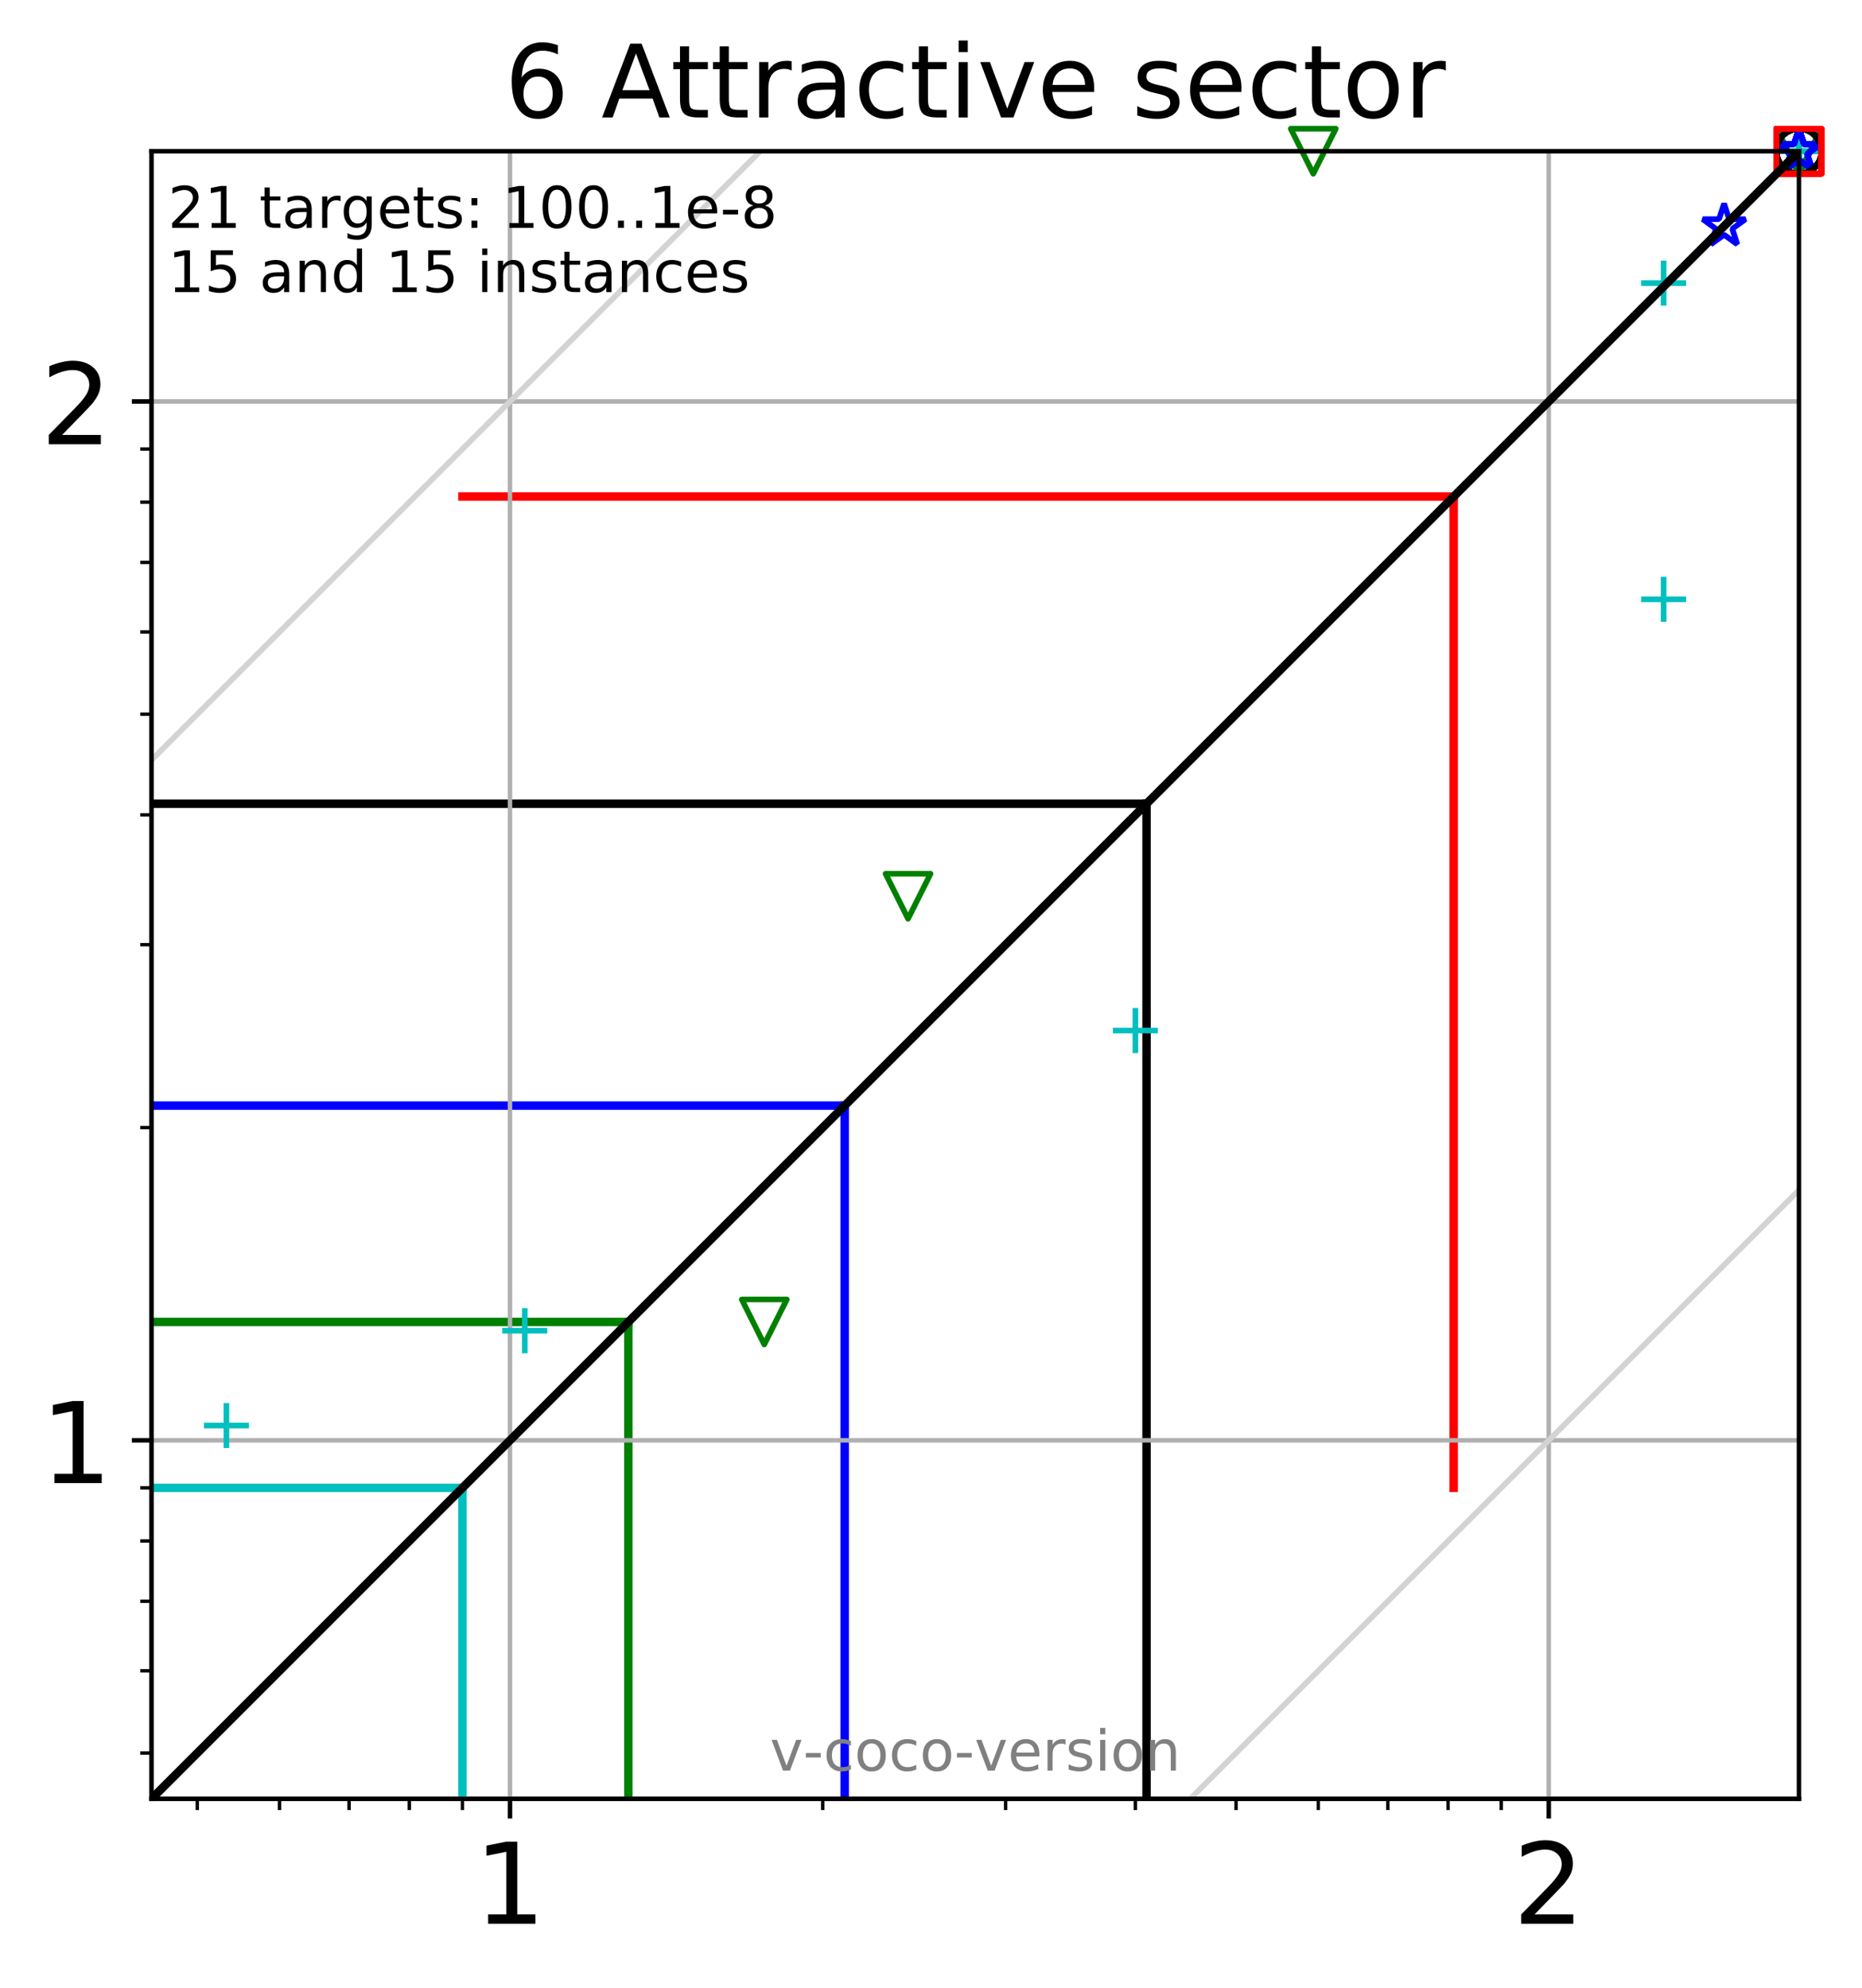 <?xml version="1.0" encoding="utf-8" standalone="no"?>
<!DOCTYPE svg PUBLIC "-//W3C//DTD SVG 1.1//EN"
  "http://www.w3.org/Graphics/SVG/1.1/DTD/svg11.dtd">
<!-- Created with matplotlib (http://matplotlib.org/) -->
<svg height="353.193pt" version="1.1" viewBox="0 0 330.885 353.193" width="330.885pt" xmlns="http://www.w3.org/2000/svg" xmlns:xlink="http://www.w3.org/1999/xlink">
 <defs>
  <style type="text/css">
*{stroke-linecap:butt;stroke-linejoin:round;}
  </style>
 </defs>
 <g id="figure_1">
  <g id="patch_1">
   <path d="M 0 353.193 
L 330.885 353.193 
L 330.885 0 
L 0 0 
z
" style="fill:#ffffff;"/>
  </g>
  <g id="axes_1">
   <g id="patch_2">
    <path d="M 26.925 319.637 
L 319.685 319.637 
L 319.685 26.877 
L 26.925 26.877 
z
" style="fill:#ffffff;"/>
   </g>
   <g id="line2d_1">
    <path clip-path="url(#pc23f5a8b66)" d="M 82.18 319.637 
L 82.18 264.382 
" style="fill:none;stroke:#00bfbf;stroke-linecap:square;stroke-width:1.5;"/>
   </g>
   <g id="line2d_2">
    <path clip-path="url(#pc23f5a8b66)" d="M 26.925 264.382 
L 82.18 264.382 
" style="fill:none;stroke:#00bfbf;stroke-linecap:square;stroke-width:1.5;"/>
   </g>
   <g id="line2d_3">
    <path clip-path="url(#pc23f5a8b66)" d="M 111.66 319.637 
L 111.66 234.903 
" style="fill:none;stroke:#008000;stroke-linecap:square;stroke-width:1.5;"/>
   </g>
   <g id="line2d_4">
    <path clip-path="url(#pc23f5a8b66)" d="M 26.925 234.903 
L 111.66 234.903 
" style="fill:none;stroke:#008000;stroke-linecap:square;stroke-width:1.5;"/>
   </g>
   <g id="line2d_5">
    <path clip-path="url(#pc23f5a8b66)" d="M 150.106 319.637 
L 150.106 196.456 
" style="fill:none;stroke:#0000ff;stroke-linecap:square;stroke-width:1.5;"/>
   </g>
   <g id="line2d_6">
    <path clip-path="url(#pc23f5a8b66)" d="M 26.925 196.456 
L 150.106 196.456 
" style="fill:none;stroke:#0000ff;stroke-linecap:square;stroke-width:1.5;"/>
   </g>
   <g id="line2d_7">
    <path clip-path="url(#pc23f5a8b66)" d="M 203.742 318.967 
L 203.742 142.82 
" style="fill:none;stroke:#000000;stroke-linecap:square;stroke-width:1.5;"/>
   </g>
   <g id="line2d_8">
    <path clip-path="url(#pc23f5a8b66)" d="M 27.595 142.82 
L 203.742 142.82 
" style="fill:none;stroke:#000000;stroke-linecap:square;stroke-width:1.5;"/>
   </g>
   <g id="line2d_9">
    <path clip-path="url(#pc23f5a8b66)" d="M 258.327 264.382 
L 258.327 88.235 
" style="fill:none;stroke:#ff0000;stroke-linecap:square;stroke-width:1.5;"/>
   </g>
   <g id="line2d_10">
    <path clip-path="url(#pc23f5a8b66)" d="M 82.18 88.235 
L 258.327 88.235 
" style="fill:none;stroke:#ff0000;stroke-linecap:square;stroke-width:1.5;"/>
   </g>
   <g id="matplotlib.axis_1">
    <g id="xtick_1">
     <g id="line2d_11">
      <path clip-path="url(#pc23f5a8b66)" d="M 90.626 319.637 
L 90.626 26.877 
" style="fill:none;stroke:#b0b0b0;stroke-linecap:square;stroke-width:0.8;"/>
     </g>
     <g id="line2d_12">
      <defs>
       <path d="M 0 0 
L 0 3.5 
" id="m2979b3d7a5" style="stroke:#000000;stroke-width:0.8;"/>
      </defs>
      <g>
       <use style="stroke:#000000;stroke-width:0.8;" x="90.626" xlink:href="#m2979b3d7a5" y="319.637"/>
      </g>
     </g>
     <g id="text_1">
      <!-- 1 -->
      <defs>
       <path d="M 12.406 8.297 
L 28.516 8.297 
L 28.516 63.922 
L 10.984 60.406 
L 10.984 69.391 
L 28.422 72.906 
L 38.281 72.906 
L 38.281 8.297 
L 54.391 8.297 
L 54.391 0 
L 12.406 0 
z
" id="DejaVuSans-31"/>
      </defs>
      <g transform="translate(84.264 341.834)scale(0.2 -0.2)">
       <use xlink:href="#DejaVuSans-31"/>
      </g>
     </g>
    </g>
    <g id="xtick_2">
     <g id="line2d_13">
      <path clip-path="url(#pc23f5a8b66)" d="M 275.22 319.637 
L 275.22 26.877 
" style="fill:none;stroke:#b0b0b0;stroke-linecap:square;stroke-width:0.8;"/>
     </g>
     <g id="line2d_14">
      <g>
       <use style="stroke:#000000;stroke-width:0.8;" x="275.22" xlink:href="#m2979b3d7a5" y="319.637"/>
      </g>
     </g>
     <g id="text_2">
      <!-- 2 -->
      <defs>
       <path d="M 19.188 8.297 
L 53.609 8.297 
L 53.609 0 
L 7.328 0 
L 7.328 8.297 
Q 12.938 14.109 22.625 23.891 
Q 32.328 33.688 34.812 36.531 
Q 39.547 41.844 41.422 45.531 
Q 43.312 49.219 43.312 52.781 
Q 43.312 58.594 39.234 62.25 
Q 35.156 65.922 28.609 65.922 
Q 23.969 65.922 18.812 64.312 
Q 13.672 62.703 7.812 59.422 
L 7.812 69.391 
Q 13.766 71.781 18.938 73 
Q 24.125 74.219 28.422 74.219 
Q 39.75 74.219 46.484 68.547 
Q 53.219 62.891 53.219 53.422 
Q 53.219 48.922 51.531 44.891 
Q 49.859 40.875 45.406 35.406 
Q 44.188 33.984 37.641 27.219 
Q 31.109 20.453 19.188 8.297 
z
" id="DejaVuSans-32"/>
      </defs>
      <g transform="translate(268.857 341.834)scale(0.2 -0.2)">
       <use xlink:href="#DejaVuSans-32"/>
      </g>
     </g>
    </g>
    <g id="xtick_3">
     <g id="line2d_15">
      <defs>
       <path d="M 0 0 
L 0 2 
" id="m1ae7d7de18" style="stroke:#000000;stroke-width:0.6;"/>
      </defs>
      <g>
       <use style="stroke:#000000;stroke-width:0.6;" x="35.058" xlink:href="#m1ae7d7de18" y="319.637"/>
      </g>
     </g>
    </g>
    <g id="xtick_4">
     <g id="line2d_16">
      <g>
       <use style="stroke:#000000;stroke-width:0.6;" x="49.675" xlink:href="#m1ae7d7de18" y="319.637"/>
      </g>
     </g>
    </g>
    <g id="xtick_5">
     <g id="line2d_17">
      <g>
       <use style="stroke:#000000;stroke-width:0.6;" x="62.033" xlink:href="#m1ae7d7de18" y="319.637"/>
      </g>
     </g>
    </g>
    <g id="xtick_6">
     <g id="line2d_18">
      <g>
       <use style="stroke:#000000;stroke-width:0.6;" x="72.738" xlink:href="#m1ae7d7de18" y="319.637"/>
      </g>
     </g>
    </g>
    <g id="xtick_7">
     <g id="line2d_19">
      <g>
       <use style="stroke:#000000;stroke-width:0.6;" x="82.18" xlink:href="#m1ae7d7de18" y="319.637"/>
      </g>
     </g>
    </g>
    <g id="xtick_8">
     <g id="line2d_20">
      <g>
       <use style="stroke:#000000;stroke-width:0.6;" x="146.195" xlink:href="#m1ae7d7de18" y="319.637"/>
      </g>
     </g>
    </g>
    <g id="xtick_9">
     <g id="line2d_21">
      <g>
       <use style="stroke:#000000;stroke-width:0.6;" x="178.7" xlink:href="#m1ae7d7de18" y="319.637"/>
      </g>
     </g>
    </g>
    <g id="xtick_10">
     <g id="line2d_22">
      <g>
       <use style="stroke:#000000;stroke-width:0.6;" x="201.763" xlink:href="#m1ae7d7de18" y="319.637"/>
      </g>
     </g>
    </g>
    <g id="xtick_11">
     <g id="line2d_23">
      <g>
       <use style="stroke:#000000;stroke-width:0.6;" x="219.652" xlink:href="#m1ae7d7de18" y="319.637"/>
      </g>
     </g>
    </g>
    <g id="xtick_12">
     <g id="line2d_24">
      <g>
       <use style="stroke:#000000;stroke-width:0.6;" x="234.268" xlink:href="#m1ae7d7de18" y="319.637"/>
      </g>
     </g>
    </g>
    <g id="xtick_13">
     <g id="line2d_25">
      <g>
       <use style="stroke:#000000;stroke-width:0.6;" x="246.626" xlink:href="#m1ae7d7de18" y="319.637"/>
      </g>
     </g>
    </g>
    <g id="xtick_14">
     <g id="line2d_26">
      <g>
       <use style="stroke:#000000;stroke-width:0.6;" x="257.331" xlink:href="#m1ae7d7de18" y="319.637"/>
      </g>
     </g>
    </g>
    <g id="xtick_15">
     <g id="line2d_27">
      <g>
       <use style="stroke:#000000;stroke-width:0.6;" x="266.773" xlink:href="#m1ae7d7de18" y="319.637"/>
      </g>
     </g>
    </g>
   </g>
   <g id="matplotlib.axis_2">
    <g id="ytick_1">
     <g id="line2d_28">
      <path clip-path="url(#pc23f5a8b66)" d="M 26.925 255.936 
L 319.685 255.936 
" style="fill:none;stroke:#b0b0b0;stroke-linecap:square;stroke-width:0.8;"/>
     </g>
     <g id="line2d_29">
      <defs>
       <path d="M 0 0 
L -3.5 0 
" id="m783ca55b33" style="stroke:#000000;stroke-width:0.8;"/>
      </defs>
      <g>
       <use style="stroke:#000000;stroke-width:0.8;" x="26.925" xlink:href="#m783ca55b33" y="255.936"/>
      </g>
     </g>
     <g id="text_3">
      <!-- 1 -->
      <g transform="translate(7.2 263.534)scale(0.2 -0.2)">
       <use xlink:href="#DejaVuSans-31"/>
      </g>
     </g>
    </g>
    <g id="ytick_2">
     <g id="line2d_30">
      <path clip-path="url(#pc23f5a8b66)" d="M 26.925 71.342 
L 319.685 71.342 
" style="fill:none;stroke:#b0b0b0;stroke-linecap:square;stroke-width:0.8;"/>
     </g>
     <g id="line2d_31">
      <g>
       <use style="stroke:#000000;stroke-width:0.8;" x="26.925" xlink:href="#m783ca55b33" y="71.342"/>
      </g>
     </g>
     <g id="text_4">
      <!-- 2 -->
      <g transform="translate(7.2 78.941)scale(0.2 -0.2)">
       <use xlink:href="#DejaVuSans-32"/>
      </g>
     </g>
    </g>
    <g id="ytick_3">
     <g id="line2d_32">
      <defs>
       <path d="M 0 0 
L -2 0 
" id="m98c3a2e4ce" style="stroke:#000000;stroke-width:0.6;"/>
      </defs>
      <g>
       <use style="stroke:#000000;stroke-width:0.6;" x="26.925" xlink:href="#m98c3a2e4ce" y="311.504"/>
      </g>
     </g>
    </g>
    <g id="ytick_4">
     <g id="line2d_33">
      <g>
       <use style="stroke:#000000;stroke-width:0.6;" x="26.925" xlink:href="#m98c3a2e4ce" y="296.887"/>
      </g>
     </g>
    </g>
    <g id="ytick_5">
     <g id="line2d_34">
      <g>
       <use style="stroke:#000000;stroke-width:0.6;" x="26.925" xlink:href="#m98c3a2e4ce" y="284.53"/>
      </g>
     </g>
    </g>
    <g id="ytick_6">
     <g id="line2d_35">
      <g>
       <use style="stroke:#000000;stroke-width:0.6;" x="26.925" xlink:href="#m98c3a2e4ce" y="273.825"/>
      </g>
     </g>
    </g>
    <g id="ytick_7">
     <g id="line2d_36">
      <g>
       <use style="stroke:#000000;stroke-width:0.6;" x="26.925" xlink:href="#m98c3a2e4ce" y="264.382"/>
      </g>
     </g>
    </g>
    <g id="ytick_8">
     <g id="line2d_37">
      <g>
       <use style="stroke:#000000;stroke-width:0.6;" x="26.925" xlink:href="#m98c3a2e4ce" y="200.368"/>
      </g>
     </g>
    </g>
    <g id="ytick_9">
     <g id="line2d_38">
      <g>
       <use style="stroke:#000000;stroke-width:0.6;" x="26.925" xlink:href="#m98c3a2e4ce" y="167.862"/>
      </g>
     </g>
    </g>
    <g id="ytick_10">
     <g id="line2d_39">
      <g>
       <use style="stroke:#000000;stroke-width:0.6;" x="26.925" xlink:href="#m98c3a2e4ce" y="144.799"/>
      </g>
     </g>
    </g>
    <g id="ytick_11">
     <g id="line2d_40">
      <g>
       <use style="stroke:#000000;stroke-width:0.6;" x="26.925" xlink:href="#m98c3a2e4ce" y="126.91"/>
      </g>
     </g>
    </g>
    <g id="ytick_12">
     <g id="line2d_41">
      <g>
       <use style="stroke:#000000;stroke-width:0.6;" x="26.925" xlink:href="#m98c3a2e4ce" y="112.294"/>
      </g>
     </g>
    </g>
    <g id="ytick_13">
     <g id="line2d_42">
      <g>
       <use style="stroke:#000000;stroke-width:0.6;" x="26.925" xlink:href="#m98c3a2e4ce" y="99.936"/>
      </g>
     </g>
    </g>
    <g id="ytick_14">
     <g id="line2d_43">
      <g>
       <use style="stroke:#000000;stroke-width:0.6;" x="26.925" xlink:href="#m98c3a2e4ce" y="89.231"/>
      </g>
     </g>
    </g>
    <g id="ytick_15">
     <g id="line2d_44">
      <g>
       <use style="stroke:#000000;stroke-width:0.6;" x="26.925" xlink:href="#m98c3a2e4ce" y="79.789"/>
      </g>
     </g>
    </g>
   </g>
   <g id="line2d_45">
    <defs>
     <path d="M -4 0 
L 4 0 
M 0 4 
L 0 -4 
" id="m120323d2fa" style="stroke:#00bfbf;"/>
    </defs>
    <g>
     <use style="fill-opacity:0;stroke:#00bfbf;" x="40.232" xlink:href="#m120323d2fa" y="253.307"/>
     <use style="fill-opacity:0;stroke:#00bfbf;" x="93.255" xlink:href="#m120323d2fa" y="236.459"/>
     <use style="fill-opacity:0;stroke:#00bfbf;" x="201.763" xlink:href="#m120323d2fa" y="183.123"/>
     <use style="fill-opacity:0;stroke:#00bfbf;" x="295.634" xlink:href="#m120323d2fa" y="106.496"/>
     <use style="fill-opacity:0;stroke:#00bfbf;" x="295.634" xlink:href="#m120323d2fa" y="50.309"/>
    </g>
   </g>
   <g id="line2d_46">
    <g>
     <use style="fill-opacity:0;stroke:#00bfbf;" x="319.685" xlink:href="#m120323d2fa" y="26.877"/>
     <use style="fill-opacity:0;stroke:#00bfbf;" x="319.685" xlink:href="#m120323d2fa" y="26.877"/>
     <use style="fill-opacity:0;stroke:#00bfbf;" x="319.685" xlink:href="#m120323d2fa" y="26.877"/>
     <use style="fill-opacity:0;stroke:#00bfbf;" x="319.685" xlink:href="#m120323d2fa" y="26.877"/>
     <use style="fill-opacity:0;stroke:#00bfbf;" x="319.685" xlink:href="#m120323d2fa" y="26.877"/>
     <use style="fill-opacity:0;stroke:#00bfbf;" x="319.685" xlink:href="#m120323d2fa" y="26.877"/>
     <use style="fill-opacity:0;stroke:#00bfbf;" x="319.685" xlink:href="#m120323d2fa" y="26.877"/>
     <use style="fill-opacity:0;stroke:#00bfbf;" x="319.685" xlink:href="#m120323d2fa" y="26.877"/>
     <use style="fill-opacity:0;stroke:#00bfbf;" x="319.685" xlink:href="#m120323d2fa" y="26.877"/>
     <use style="fill-opacity:0;stroke:#00bfbf;" x="319.685" xlink:href="#m120323d2fa" y="26.877"/>
     <use style="fill-opacity:0;stroke:#00bfbf;" x="319.685" xlink:href="#m120323d2fa" y="26.877"/>
     <use style="fill-opacity:0;stroke:#00bfbf;" x="319.685" xlink:href="#m120323d2fa" y="26.877"/>
     <use style="fill-opacity:0;stroke:#00bfbf;" x="319.685" xlink:href="#m120323d2fa" y="26.877"/>
     <use style="fill-opacity:0;stroke:#00bfbf;" x="319.685" xlink:href="#m120323d2fa" y="26.877"/>
     <use style="fill-opacity:0;stroke:#00bfbf;" x="319.685" xlink:href="#m120323d2fa" y="26.877"/>
     <use style="fill-opacity:0;stroke:#00bfbf;" x="319.685" xlink:href="#m120323d2fa" y="26.877"/>
    </g>
   </g>
   <g id="line2d_47">
    <defs>
     <path d="M -0 4 
L 4 -4 
L -4 -4 
z
" id="m6efeb06336" style="stroke:#008000;stroke-linejoin:miter;"/>
    </defs>
    <g>
     <use style="fill-opacity:0;stroke:#008000;stroke-linejoin:miter;" x="135.816" xlink:href="#m6efeb06336" y="234.903"/>
     <use style="fill-opacity:0;stroke:#008000;stroke-linejoin:miter;" x="161.366" xlink:href="#m6efeb06336" y="159.256"/>
    </g>
   </g>
   <g id="line2d_48">
    <g>
     <use style="fill-opacity:0;stroke:#008000;stroke-linejoin:miter;" x="233.372" xlink:href="#m6efeb06336" y="26.877"/>
    </g>
   </g>
   <g id="line2d_49">
    <g>
     <use style="fill-opacity:0;stroke:#008000;stroke-linejoin:miter;" x="319.685" xlink:href="#m6efeb06336" y="26.877"/>
     <use style="fill-opacity:0;stroke:#008000;stroke-linejoin:miter;" x="319.685" xlink:href="#m6efeb06336" y="26.877"/>
     <use style="fill-opacity:0;stroke:#008000;stroke-linejoin:miter;" x="319.685" xlink:href="#m6efeb06336" y="26.877"/>
     <use style="fill-opacity:0;stroke:#008000;stroke-linejoin:miter;" x="319.685" xlink:href="#m6efeb06336" y="26.877"/>
     <use style="fill-opacity:0;stroke:#008000;stroke-linejoin:miter;" x="319.685" xlink:href="#m6efeb06336" y="26.877"/>
     <use style="fill-opacity:0;stroke:#008000;stroke-linejoin:miter;" x="319.685" xlink:href="#m6efeb06336" y="26.877"/>
     <use style="fill-opacity:0;stroke:#008000;stroke-linejoin:miter;" x="319.685" xlink:href="#m6efeb06336" y="26.877"/>
     <use style="fill-opacity:0;stroke:#008000;stroke-linejoin:miter;" x="319.685" xlink:href="#m6efeb06336" y="26.877"/>
     <use style="fill-opacity:0;stroke:#008000;stroke-linejoin:miter;" x="319.685" xlink:href="#m6efeb06336" y="26.877"/>
     <use style="fill-opacity:0;stroke:#008000;stroke-linejoin:miter;" x="319.685" xlink:href="#m6efeb06336" y="26.877"/>
     <use style="fill-opacity:0;stroke:#008000;stroke-linejoin:miter;" x="319.685" xlink:href="#m6efeb06336" y="26.877"/>
     <use style="fill-opacity:0;stroke:#008000;stroke-linejoin:miter;" x="319.685" xlink:href="#m6efeb06336" y="26.877"/>
     <use style="fill-opacity:0;stroke:#008000;stroke-linejoin:miter;" x="319.685" xlink:href="#m6efeb06336" y="26.877"/>
     <use style="fill-opacity:0;stroke:#008000;stroke-linejoin:miter;" x="319.685" xlink:href="#m6efeb06336" y="26.877"/>
     <use style="fill-opacity:0;stroke:#008000;stroke-linejoin:miter;" x="319.685" xlink:href="#m6efeb06336" y="26.877"/>
     <use style="fill-opacity:0;stroke:#008000;stroke-linejoin:miter;" x="319.685" xlink:href="#m6efeb06336" y="26.877"/>
     <use style="fill-opacity:0;stroke:#008000;stroke-linejoin:miter;" x="319.685" xlink:href="#m6efeb06336" y="26.877"/>
     <use style="fill-opacity:0;stroke:#008000;stroke-linejoin:miter;" x="319.685" xlink:href="#m6efeb06336" y="26.877"/>
    </g>
   </g>
   <g id="line2d_50">
    <defs>
     <path d="M 0 -4 
L -0.898 -1.236 
L -3.804 -1.236 
L -1.453 0.472 
L -2.351 3.236 
L -0 1.528 
L 2.351 3.236 
L 1.453 0.472 
L 3.804 -1.236 
L 0.898 -1.236 
z
" id="m158532d6f0" style="stroke:#0000ff;stroke-linejoin:bevel;"/>
    </defs>
    <g>
     <use style="fill-opacity:0;stroke:#0000ff;stroke-linejoin:bevel;" x="306.378" xlink:href="#m158532d6f0" y="40.184"/>
    </g>
   </g>
   <g id="line2d_51">
    <g>
     <use style="fill-opacity:0;stroke:#0000ff;stroke-linejoin:bevel;" x="319.685" xlink:href="#m158532d6f0" y="26.877"/>
     <use style="fill-opacity:0;stroke:#0000ff;stroke-linejoin:bevel;" x="319.685" xlink:href="#m158532d6f0" y="26.877"/>
     <use style="fill-opacity:0;stroke:#0000ff;stroke-linejoin:bevel;" x="319.685" xlink:href="#m158532d6f0" y="26.877"/>
     <use style="fill-opacity:0;stroke:#0000ff;stroke-linejoin:bevel;" x="319.685" xlink:href="#m158532d6f0" y="26.877"/>
     <use style="fill-opacity:0;stroke:#0000ff;stroke-linejoin:bevel;" x="319.685" xlink:href="#m158532d6f0" y="26.877"/>
     <use style="fill-opacity:0;stroke:#0000ff;stroke-linejoin:bevel;" x="319.685" xlink:href="#m158532d6f0" y="26.877"/>
     <use style="fill-opacity:0;stroke:#0000ff;stroke-linejoin:bevel;" x="319.685" xlink:href="#m158532d6f0" y="26.877"/>
     <use style="fill-opacity:0;stroke:#0000ff;stroke-linejoin:bevel;" x="319.685" xlink:href="#m158532d6f0" y="26.877"/>
     <use style="fill-opacity:0;stroke:#0000ff;stroke-linejoin:bevel;" x="319.685" xlink:href="#m158532d6f0" y="26.877"/>
     <use style="fill-opacity:0;stroke:#0000ff;stroke-linejoin:bevel;" x="319.685" xlink:href="#m158532d6f0" y="26.877"/>
     <use style="fill-opacity:0;stroke:#0000ff;stroke-linejoin:bevel;" x="319.685" xlink:href="#m158532d6f0" y="26.877"/>
     <use style="fill-opacity:0;stroke:#0000ff;stroke-linejoin:bevel;" x="319.685" xlink:href="#m158532d6f0" y="26.877"/>
     <use style="fill-opacity:0;stroke:#0000ff;stroke-linejoin:bevel;" x="319.685" xlink:href="#m158532d6f0" y="26.877"/>
     <use style="fill-opacity:0;stroke:#0000ff;stroke-linejoin:bevel;" x="319.685" xlink:href="#m158532d6f0" y="26.877"/>
     <use style="fill-opacity:0;stroke:#0000ff;stroke-linejoin:bevel;" x="319.685" xlink:href="#m158532d6f0" y="26.877"/>
     <use style="fill-opacity:0;stroke:#0000ff;stroke-linejoin:bevel;" x="319.685" xlink:href="#m158532d6f0" y="26.877"/>
     <use style="fill-opacity:0;stroke:#0000ff;stroke-linejoin:bevel;" x="319.685" xlink:href="#m158532d6f0" y="26.877"/>
     <use style="fill-opacity:0;stroke:#0000ff;stroke-linejoin:bevel;" x="319.685" xlink:href="#m158532d6f0" y="26.877"/>
     <use style="fill-opacity:0;stroke:#0000ff;stroke-linejoin:bevel;" x="319.685" xlink:href="#m158532d6f0" y="26.877"/>
     <use style="fill-opacity:0;stroke:#0000ff;stroke-linejoin:bevel;" x="319.685" xlink:href="#m158532d6f0" y="26.877"/>
    </g>
   </g>
   <g id="line2d_52">
    <defs>
     <path d="M 0 4 
C 1.061 4 2.078 3.579 2.828 2.828 
C 3.579 2.078 4 1.061 4 0 
C 4 -1.061 3.579 -2.078 2.828 -2.828 
C 2.078 -3.579 1.061 -4 0 -4 
C -1.061 -4 -2.078 -3.579 -2.828 -2.828 
C -3.579 -2.078 -4 -1.061 -4 0 
C -4 1.061 -3.579 2.078 -2.828 2.828 
C -2.078 3.579 -1.061 4 0 4 
z
" id="mb7836dee9f" style="stroke:#000000;"/>
    </defs>
    <g>
     <use style="fill-opacity:0;stroke:#000000;" x="319.685" xlink:href="#mb7836dee9f" y="26.877"/>
     <use style="fill-opacity:0;stroke:#000000;" x="319.685" xlink:href="#mb7836dee9f" y="26.877"/>
     <use style="fill-opacity:0;stroke:#000000;" x="319.685" xlink:href="#mb7836dee9f" y="26.877"/>
     <use style="fill-opacity:0;stroke:#000000;" x="319.685" xlink:href="#mb7836dee9f" y="26.877"/>
     <use style="fill-opacity:0;stroke:#000000;" x="319.685" xlink:href="#mb7836dee9f" y="26.877"/>
     <use style="fill-opacity:0;stroke:#000000;" x="319.685" xlink:href="#mb7836dee9f" y="26.877"/>
     <use style="fill-opacity:0;stroke:#000000;" x="319.685" xlink:href="#mb7836dee9f" y="26.877"/>
     <use style="fill-opacity:0;stroke:#000000;" x="319.685" xlink:href="#mb7836dee9f" y="26.877"/>
     <use style="fill-opacity:0;stroke:#000000;" x="319.685" xlink:href="#mb7836dee9f" y="26.877"/>
     <use style="fill-opacity:0;stroke:#000000;" x="319.685" xlink:href="#mb7836dee9f" y="26.877"/>
     <use style="fill-opacity:0;stroke:#000000;" x="319.685" xlink:href="#mb7836dee9f" y="26.877"/>
     <use style="fill-opacity:0;stroke:#000000;" x="319.685" xlink:href="#mb7836dee9f" y="26.877"/>
     <use style="fill-opacity:0;stroke:#000000;" x="319.685" xlink:href="#mb7836dee9f" y="26.877"/>
     <use style="fill-opacity:0;stroke:#000000;" x="319.685" xlink:href="#mb7836dee9f" y="26.877"/>
     <use style="fill-opacity:0;stroke:#000000;" x="319.685" xlink:href="#mb7836dee9f" y="26.877"/>
     <use style="fill-opacity:0;stroke:#000000;" x="319.685" xlink:href="#mb7836dee9f" y="26.877"/>
     <use style="fill-opacity:0;stroke:#000000;" x="319.685" xlink:href="#mb7836dee9f" y="26.877"/>
     <use style="fill-opacity:0;stroke:#000000;" x="319.685" xlink:href="#mb7836dee9f" y="26.877"/>
     <use style="fill-opacity:0;stroke:#000000;" x="319.685" xlink:href="#mb7836dee9f" y="26.877"/>
     <use style="fill-opacity:0;stroke:#000000;" x="319.685" xlink:href="#mb7836dee9f" y="26.877"/>
     <use style="fill-opacity:0;stroke:#000000;" x="319.685" xlink:href="#mb7836dee9f" y="26.877"/>
    </g>
   </g>
   <g id="line2d_53">
    <defs>
     <path d="M -4 4 
L 4 4 
L 4 -4 
L -4 -4 
z
" id="m474aac398b" style="stroke:#ff0000;stroke-linejoin:miter;"/>
    </defs>
    <g>
     <use style="fill-opacity:0;stroke:#ff0000;stroke-linejoin:miter;" x="319.685" xlink:href="#m474aac398b" y="26.877"/>
     <use style="fill-opacity:0;stroke:#ff0000;stroke-linejoin:miter;" x="319.685" xlink:href="#m474aac398b" y="26.877"/>
     <use style="fill-opacity:0;stroke:#ff0000;stroke-linejoin:miter;" x="319.685" xlink:href="#m474aac398b" y="26.877"/>
     <use style="fill-opacity:0;stroke:#ff0000;stroke-linejoin:miter;" x="319.685" xlink:href="#m474aac398b" y="26.877"/>
     <use style="fill-opacity:0;stroke:#ff0000;stroke-linejoin:miter;" x="319.685" xlink:href="#m474aac398b" y="26.877"/>
     <use style="fill-opacity:0;stroke:#ff0000;stroke-linejoin:miter;" x="319.685" xlink:href="#m474aac398b" y="26.877"/>
     <use style="fill-opacity:0;stroke:#ff0000;stroke-linejoin:miter;" x="319.685" xlink:href="#m474aac398b" y="26.877"/>
     <use style="fill-opacity:0;stroke:#ff0000;stroke-linejoin:miter;" x="319.685" xlink:href="#m474aac398b" y="26.877"/>
     <use style="fill-opacity:0;stroke:#ff0000;stroke-linejoin:miter;" x="319.685" xlink:href="#m474aac398b" y="26.877"/>
     <use style="fill-opacity:0;stroke:#ff0000;stroke-linejoin:miter;" x="319.685" xlink:href="#m474aac398b" y="26.877"/>
     <use style="fill-opacity:0;stroke:#ff0000;stroke-linejoin:miter;" x="319.685" xlink:href="#m474aac398b" y="26.877"/>
     <use style="fill-opacity:0;stroke:#ff0000;stroke-linejoin:miter;" x="319.685" xlink:href="#m474aac398b" y="26.877"/>
     <use style="fill-opacity:0;stroke:#ff0000;stroke-linejoin:miter;" x="319.685" xlink:href="#m474aac398b" y="26.877"/>
     <use style="fill-opacity:0;stroke:#ff0000;stroke-linejoin:miter;" x="319.685" xlink:href="#m474aac398b" y="26.877"/>
     <use style="fill-opacity:0;stroke:#ff0000;stroke-linejoin:miter;" x="319.685" xlink:href="#m474aac398b" y="26.877"/>
     <use style="fill-opacity:0;stroke:#ff0000;stroke-linejoin:miter;" x="319.685" xlink:href="#m474aac398b" y="26.877"/>
     <use style="fill-opacity:0;stroke:#ff0000;stroke-linejoin:miter;" x="319.685" xlink:href="#m474aac398b" y="26.877"/>
     <use style="fill-opacity:0;stroke:#ff0000;stroke-linejoin:miter;" x="319.685" xlink:href="#m474aac398b" y="26.877"/>
     <use style="fill-opacity:0;stroke:#ff0000;stroke-linejoin:miter;" x="319.685" xlink:href="#m474aac398b" y="26.877"/>
     <use style="fill-opacity:0;stroke:#ff0000;stroke-linejoin:miter;" x="319.685" xlink:href="#m474aac398b" y="26.877"/>
     <use style="fill-opacity:0;stroke:#ff0000;stroke-linejoin:miter;" x="319.685" xlink:href="#m474aac398b" y="26.877"/>
    </g>
   </g>
   <g id="line2d_54">
    <path clip-path="url(#pc23f5a8b66)" d="M 26.925 319.637 
L 319.685 26.877 
" style="fill:none;stroke:#000000;stroke-linecap:square;stroke-width:1.5;"/>
   </g>
   <g id="line2d_55">
    <path clip-path="url(#pc23f5a8b66)" d="M 211.518 319.637 
L 331.885 199.271 
" style="fill:none;stroke:#d3d3d3;stroke-linecap:square;"/>
   </g>
   <g id="line2d_56">
    <path clip-path="url(#pc23f5a8b66)" style="fill:none;stroke:#d3d3d3;stroke-linecap:square;"/>
   </g>
   <g id="line2d_57">
    <path clip-path="url(#pc23f5a8b66)" d="M 26.925 135.044 
L 162.969 -1 
" style="fill:none;stroke:#d3d3d3;stroke-linecap:square;"/>
   </g>
   <g id="line2d_58">
    <path clip-path="url(#pc23f5a8b66)" style="fill:none;stroke:#d3d3d3;stroke-linecap:square;"/>
   </g>
   <g id="patch_3">
    <path d="M 26.925 319.637 
L 26.925 26.877 
" style="fill:none;stroke:#000000;stroke-linecap:square;stroke-linejoin:miter;stroke-width:0.8;"/>
   </g>
   <g id="patch_4">
    <path d="M 319.685 319.637 
L 319.685 26.877 
" style="fill:none;stroke:#000000;stroke-linecap:square;stroke-linejoin:miter;stroke-width:0.8;"/>
   </g>
   <g id="patch_5">
    <path d="M 26.925 319.637 
L 319.685 319.637 
" style="fill:none;stroke:#000000;stroke-linecap:square;stroke-linejoin:miter;stroke-width:0.8;"/>
   </g>
   <g id="patch_6">
    <path d="M 26.925 26.877 
L 319.685 26.877 
" style="fill:none;stroke:#000000;stroke-linecap:square;stroke-linejoin:miter;stroke-width:0.8;"/>
   </g>
   <g id="text_5">
    <!-- 21 targets: 100..1e-8 -->
    <defs>
     <path id="DejaVuSans-20"/>
     <path d="M 18.312 70.219 
L 18.312 54.688 
L 36.812 54.688 
L 36.812 47.703 
L 18.312 47.703 
L 18.312 18.016 
Q 18.312 11.328 20.141 9.422 
Q 21.969 7.516 27.594 7.516 
L 36.812 7.516 
L 36.812 0 
L 27.594 0 
Q 17.188 0 13.234 3.875 
Q 9.281 7.766 9.281 18.016 
L 9.281 47.703 
L 2.688 47.703 
L 2.688 54.688 
L 9.281 54.688 
L 9.281 70.219 
z
" id="DejaVuSans-74"/>
     <path d="M 34.281 27.484 
Q 23.391 27.484 19.188 25 
Q 14.984 22.516 14.984 16.5 
Q 14.984 11.719 18.141 8.906 
Q 21.297 6.109 26.703 6.109 
Q 34.188 6.109 38.703 11.406 
Q 43.219 16.703 43.219 25.484 
L 43.219 27.484 
z
M 52.203 31.203 
L 52.203 0 
L 43.219 0 
L 43.219 8.297 
Q 40.141 3.328 35.547 0.953 
Q 30.953 -1.422 24.312 -1.422 
Q 15.922 -1.422 10.953 3.297 
Q 6 8.016 6 15.922 
Q 6 25.141 12.172 29.828 
Q 18.359 34.516 30.609 34.516 
L 43.219 34.516 
L 43.219 35.406 
Q 43.219 41.609 39.141 45 
Q 35.062 48.391 27.688 48.391 
Q 23 48.391 18.547 47.266 
Q 14.109 46.141 10.016 43.891 
L 10.016 52.203 
Q 14.938 54.109 19.578 55.047 
Q 24.219 56 28.609 56 
Q 40.484 56 46.344 49.844 
Q 52.203 43.703 52.203 31.203 
z
" id="DejaVuSans-61"/>
     <path d="M 41.109 46.297 
Q 39.594 47.172 37.812 47.578 
Q 36.031 48 33.891 48 
Q 26.266 48 22.188 43.047 
Q 18.109 38.094 18.109 28.812 
L 18.109 0 
L 9.078 0 
L 9.078 54.688 
L 18.109 54.688 
L 18.109 46.188 
Q 20.953 51.172 25.484 53.578 
Q 30.031 56 36.531 56 
Q 37.453 56 38.578 55.875 
Q 39.703 55.766 41.062 55.516 
z
" id="DejaVuSans-72"/>
     <path d="M 45.406 27.984 
Q 45.406 37.75 41.375 43.109 
Q 37.359 48.484 30.078 48.484 
Q 22.859 48.484 18.828 43.109 
Q 14.797 37.75 14.797 27.984 
Q 14.797 18.266 18.828 12.891 
Q 22.859 7.516 30.078 7.516 
Q 37.359 7.516 41.375 12.891 
Q 45.406 18.266 45.406 27.984 
z
M 54.391 6.781 
Q 54.391 -7.172 48.188 -13.984 
Q 42 -20.797 29.203 -20.797 
Q 24.469 -20.797 20.266 -20.094 
Q 16.062 -19.391 12.109 -17.922 
L 12.109 -9.188 
Q 16.062 -11.328 19.922 -12.344 
Q 23.781 -13.375 27.781 -13.375 
Q 36.625 -13.375 41.016 -8.766 
Q 45.406 -4.156 45.406 5.172 
L 45.406 9.625 
Q 42.625 4.781 38.281 2.391 
Q 33.938 0 27.875 0 
Q 17.828 0 11.672 7.656 
Q 5.516 15.328 5.516 27.984 
Q 5.516 40.672 11.672 48.328 
Q 17.828 56 27.875 56 
Q 33.938 56 38.281 53.609 
Q 42.625 51.219 45.406 46.391 
L 45.406 54.688 
L 54.391 54.688 
z
" id="DejaVuSans-67"/>
     <path d="M 56.203 29.594 
L 56.203 25.203 
L 14.891 25.203 
Q 15.484 15.922 20.484 11.062 
Q 25.484 6.203 34.422 6.203 
Q 39.594 6.203 44.453 7.469 
Q 49.312 8.734 54.109 11.281 
L 54.109 2.781 
Q 49.266 0.734 44.188 -0.344 
Q 39.109 -1.422 33.891 -1.422 
Q 20.797 -1.422 13.156 6.188 
Q 5.516 13.812 5.516 26.812 
Q 5.516 40.234 12.766 48.109 
Q 20.016 56 32.328 56 
Q 43.359 56 49.781 48.891 
Q 56.203 41.797 56.203 29.594 
z
M 47.219 32.234 
Q 47.125 39.594 43.094 43.984 
Q 39.062 48.391 32.422 48.391 
Q 24.906 48.391 20.391 44.141 
Q 15.875 39.891 15.188 32.172 
z
" id="DejaVuSans-65"/>
     <path d="M 44.281 53.078 
L 44.281 44.578 
Q 40.484 46.531 36.375 47.5 
Q 32.281 48.484 27.875 48.484 
Q 21.188 48.484 17.844 46.438 
Q 14.5 44.391 14.5 40.281 
Q 14.5 37.156 16.891 35.375 
Q 19.281 33.594 26.516 31.984 
L 29.594 31.297 
Q 39.156 29.25 43.188 25.516 
Q 47.219 21.781 47.219 15.094 
Q 47.219 7.469 41.188 3.016 
Q 35.156 -1.422 24.609 -1.422 
Q 20.219 -1.422 15.453 -0.562 
Q 10.688 0.297 5.422 2 
L 5.422 11.281 
Q 10.406 8.688 15.234 7.391 
Q 20.062 6.109 24.812 6.109 
Q 31.156 6.109 34.562 8.281 
Q 37.984 10.453 37.984 14.406 
Q 37.984 18.062 35.516 20.016 
Q 33.062 21.969 24.703 23.781 
L 21.578 24.516 
Q 13.234 26.266 9.516 29.906 
Q 5.812 33.547 5.812 39.891 
Q 5.812 47.609 11.281 51.797 
Q 16.75 56 26.812 56 
Q 31.781 56 36.172 55.266 
Q 40.578 54.547 44.281 53.078 
z
" id="DejaVuSans-73"/>
     <path d="M 11.719 12.406 
L 22.016 12.406 
L 22.016 0 
L 11.719 0 
z
M 11.719 51.703 
L 22.016 51.703 
L 22.016 39.312 
L 11.719 39.312 
z
" id="DejaVuSans-3a"/>
     <path d="M 31.781 66.406 
Q 24.172 66.406 20.328 58.906 
Q 16.5 51.422 16.5 36.375 
Q 16.5 21.391 20.328 13.891 
Q 24.172 6.391 31.781 6.391 
Q 39.453 6.391 43.281 13.891 
Q 47.125 21.391 47.125 36.375 
Q 47.125 51.422 43.281 58.906 
Q 39.453 66.406 31.781 66.406 
z
M 31.781 74.219 
Q 44.047 74.219 50.516 64.516 
Q 56.984 54.828 56.984 36.375 
Q 56.984 17.969 50.516 8.266 
Q 44.047 -1.422 31.781 -1.422 
Q 19.531 -1.422 13.062 8.266 
Q 6.594 17.969 6.594 36.375 
Q 6.594 54.828 13.062 64.516 
Q 19.531 74.219 31.781 74.219 
z
" id="DejaVuSans-30"/>
     <path d="M 10.688 12.406 
L 21 12.406 
L 21 0 
L 10.688 0 
z
" id="DejaVuSans-2e"/>
     <path d="M 4.891 31.391 
L 31.203 31.391 
L 31.203 23.391 
L 4.891 23.391 
z
" id="DejaVuSans-2d"/>
     <path d="M 31.781 34.625 
Q 24.75 34.625 20.719 30.859 
Q 16.703 27.094 16.703 20.516 
Q 16.703 13.922 20.719 10.156 
Q 24.75 6.391 31.781 6.391 
Q 38.812 6.391 42.859 10.172 
Q 46.922 13.969 46.922 20.516 
Q 46.922 27.094 42.891 30.859 
Q 38.875 34.625 31.781 34.625 
z
M 21.922 38.812 
Q 15.578 40.375 12.031 44.719 
Q 8.5 49.078 8.5 55.328 
Q 8.5 64.062 14.719 69.141 
Q 20.953 74.219 31.781 74.219 
Q 42.672 74.219 48.875 69.141 
Q 55.078 64.062 55.078 55.328 
Q 55.078 49.078 51.531 44.719 
Q 48 40.375 41.703 38.812 
Q 48.828 37.156 52.797 32.312 
Q 56.781 27.484 56.781 20.516 
Q 56.781 9.906 50.312 4.234 
Q 43.844 -1.422 31.781 -1.422 
Q 19.734 -1.422 13.25 4.234 
Q 6.781 9.906 6.781 20.516 
Q 6.781 27.484 10.781 32.312 
Q 14.797 37.156 21.922 38.812 
z
M 18.312 54.391 
Q 18.312 48.734 21.844 45.562 
Q 25.391 42.391 31.781 42.391 
Q 38.141 42.391 41.719 45.562 
Q 45.312 48.734 45.312 54.391 
Q 45.312 60.062 41.719 63.234 
Q 38.141 66.406 31.781 66.406 
Q 25.391 66.406 21.844 63.234 
Q 18.312 60.062 18.312 54.391 
z
" id="DejaVuSans-38"/>
    </defs>
    <g transform="translate(29.853 40.483)scale(0.102 -0.102)">
     <use xlink:href="#DejaVuSans-32"/>
     <use x="63.623" xlink:href="#DejaVuSans-31"/>
     <use x="127.246" xlink:href="#DejaVuSans-20"/>
     <use x="159.033" xlink:href="#DejaVuSans-74"/>
     <use x="198.242" xlink:href="#DejaVuSans-61"/>
     <use x="259.521" xlink:href="#DejaVuSans-72"/>
     <use x="300.619" xlink:href="#DejaVuSans-67"/>
     <use x="364.096" xlink:href="#DejaVuSans-65"/>
     <use x="425.619" xlink:href="#DejaVuSans-74"/>
     <use x="464.828" xlink:href="#DejaVuSans-73"/>
     <use x="516.928" xlink:href="#DejaVuSans-3a"/>
     <use x="550.619" xlink:href="#DejaVuSans-20"/>
     <use x="582.406" xlink:href="#DejaVuSans-31"/>
     <use x="646.029" xlink:href="#DejaVuSans-30"/>
     <use x="709.652" xlink:href="#DejaVuSans-30"/>
     <use x="773.275" xlink:href="#DejaVuSans-2e"/>
     <use x="805.062" xlink:href="#DejaVuSans-2e"/>
     <use x="836.85" xlink:href="#DejaVuSans-31"/>
     <use x="900.473" xlink:href="#DejaVuSans-65"/>
     <use x="961.996" xlink:href="#DejaVuSans-2d"/>
     <use x="998.08" xlink:href="#DejaVuSans-38"/>
    </g>
    <!-- 15 and 15 instances -->
    <defs>
     <path d="M 10.797 72.906 
L 49.516 72.906 
L 49.516 64.594 
L 19.828 64.594 
L 19.828 46.734 
Q 21.969 47.469 24.109 47.828 
Q 26.266 48.188 28.422 48.188 
Q 40.625 48.188 47.75 41.5 
Q 54.891 34.812 54.891 23.391 
Q 54.891 11.625 47.562 5.094 
Q 40.234 -1.422 26.906 -1.422 
Q 22.312 -1.422 17.547 -0.641 
Q 12.797 0.141 7.719 1.703 
L 7.719 11.625 
Q 12.109 9.234 16.797 8.062 
Q 21.484 6.891 26.703 6.891 
Q 35.156 6.891 40.078 11.328 
Q 45.016 15.766 45.016 23.391 
Q 45.016 31 40.078 35.438 
Q 35.156 39.891 26.703 39.891 
Q 22.75 39.891 18.812 39.016 
Q 14.891 38.141 10.797 36.281 
z
" id="DejaVuSans-35"/>
     <path d="M 54.891 33.016 
L 54.891 0 
L 45.906 0 
L 45.906 32.719 
Q 45.906 40.484 42.875 44.328 
Q 39.844 48.188 33.797 48.188 
Q 26.516 48.188 22.312 43.547 
Q 18.109 38.922 18.109 30.906 
L 18.109 0 
L 9.078 0 
L 9.078 54.688 
L 18.109 54.688 
L 18.109 46.188 
Q 21.344 51.125 25.703 53.562 
Q 30.078 56 35.797 56 
Q 45.219 56 50.047 50.172 
Q 54.891 44.344 54.891 33.016 
z
" id="DejaVuSans-6e"/>
     <path d="M 45.406 46.391 
L 45.406 75.984 
L 54.391 75.984 
L 54.391 0 
L 45.406 0 
L 45.406 8.203 
Q 42.578 3.328 38.25 0.953 
Q 33.938 -1.422 27.875 -1.422 
Q 17.969 -1.422 11.734 6.484 
Q 5.516 14.406 5.516 27.297 
Q 5.516 40.188 11.734 48.094 
Q 17.969 56 27.875 56 
Q 33.938 56 38.25 53.625 
Q 42.578 51.266 45.406 46.391 
z
M 14.797 27.297 
Q 14.797 17.391 18.875 11.75 
Q 22.953 6.109 30.078 6.109 
Q 37.203 6.109 41.297 11.75 
Q 45.406 17.391 45.406 27.297 
Q 45.406 37.203 41.297 42.844 
Q 37.203 48.484 30.078 48.484 
Q 22.953 48.484 18.875 42.844 
Q 14.797 37.203 14.797 27.297 
z
" id="DejaVuSans-64"/>
     <path d="M 9.422 54.688 
L 18.406 54.688 
L 18.406 0 
L 9.422 0 
z
M 9.422 75.984 
L 18.406 75.984 
L 18.406 64.594 
L 9.422 64.594 
z
" id="DejaVuSans-69"/>
     <path d="M 48.781 52.594 
L 48.781 44.188 
Q 44.969 46.297 41.141 47.344 
Q 37.312 48.391 33.406 48.391 
Q 24.656 48.391 19.812 42.844 
Q 14.984 37.312 14.984 27.297 
Q 14.984 17.281 19.812 11.734 
Q 24.656 6.203 33.406 6.203 
Q 37.312 6.203 41.141 7.25 
Q 44.969 8.297 48.781 10.406 
L 48.781 2.094 
Q 45.016 0.344 40.984 -0.531 
Q 36.969 -1.422 32.422 -1.422 
Q 20.062 -1.422 12.781 6.344 
Q 5.516 14.109 5.516 27.297 
Q 5.516 40.672 12.859 48.328 
Q 20.219 56 33.016 56 
Q 37.156 56 41.109 55.141 
Q 45.062 54.297 48.781 52.594 
z
" id="DejaVuSans-63"/>
    </defs>
    <g transform="translate(29.853 51.905)scale(0.102 -0.102)">
     <use xlink:href="#DejaVuSans-31"/>
     <use x="63.623" xlink:href="#DejaVuSans-35"/>
     <use x="127.246" xlink:href="#DejaVuSans-20"/>
     <use x="159.033" xlink:href="#DejaVuSans-61"/>
     <use x="220.312" xlink:href="#DejaVuSans-6e"/>
     <use x="283.691" xlink:href="#DejaVuSans-64"/>
     <use x="347.168" xlink:href="#DejaVuSans-20"/>
     <use x="378.955" xlink:href="#DejaVuSans-31"/>
     <use x="442.578" xlink:href="#DejaVuSans-35"/>
     <use x="506.201" xlink:href="#DejaVuSans-20"/>
     <use x="537.988" xlink:href="#DejaVuSans-69"/>
     <use x="565.771" xlink:href="#DejaVuSans-6e"/>
     <use x="629.15" xlink:href="#DejaVuSans-73"/>
     <use x="681.25" xlink:href="#DejaVuSans-74"/>
     <use x="720.459" xlink:href="#DejaVuSans-61"/>
     <use x="781.738" xlink:href="#DejaVuSans-6e"/>
     <use x="845.117" xlink:href="#DejaVuSans-63"/>
     <use x="900.098" xlink:href="#DejaVuSans-65"/>
     <use x="961.621" xlink:href="#DejaVuSans-73"/>
    </g>
   </g>
   <g id="text_6">
    <!-- v-coco-version -->
    <defs>
     <path d="M 2.984 54.688 
L 12.5 54.688 
L 29.594 8.797 
L 46.688 54.688 
L 56.203 54.688 
L 35.688 0 
L 23.484 0 
z
" id="DejaVuSans-76"/>
     <path d="M 30.609 48.391 
Q 23.391 48.391 19.188 42.75 
Q 14.984 37.109 14.984 27.297 
Q 14.984 17.484 19.156 11.844 
Q 23.344 6.203 30.609 6.203 
Q 37.797 6.203 41.984 11.859 
Q 46.188 17.531 46.188 27.297 
Q 46.188 37.016 41.984 42.703 
Q 37.797 48.391 30.609 48.391 
z
M 30.609 56 
Q 42.328 56 49.016 48.375 
Q 55.719 40.766 55.719 27.297 
Q 55.719 13.875 49.016 6.219 
Q 42.328 -1.422 30.609 -1.422 
Q 18.844 -1.422 12.172 6.219 
Q 5.516 13.875 5.516 27.297 
Q 5.516 40.766 12.172 48.375 
Q 18.844 56 30.609 56 
z
" id="DejaVuSans-6f"/>
    </defs>
    <g style="fill:#808080;" transform="translate(136.81 314.63)scale(0.1 -0.1)">
     <use xlink:href="#DejaVuSans-76"/>
     <use x="59.148" xlink:href="#DejaVuSans-2d"/>
     <use x="95.232" xlink:href="#DejaVuSans-63"/>
     <use x="150.213" xlink:href="#DejaVuSans-6f"/>
     <use x="211.395" xlink:href="#DejaVuSans-63"/>
     <use x="266.375" xlink:href="#DejaVuSans-6f"/>
     <use x="327.572" xlink:href="#DejaVuSans-2d"/>
     <use x="363.625" xlink:href="#DejaVuSans-76"/>
     <use x="422.805" xlink:href="#DejaVuSans-65"/>
     <use x="484.328" xlink:href="#DejaVuSans-72"/>
     <use x="525.441" xlink:href="#DejaVuSans-73"/>
     <use x="577.541" xlink:href="#DejaVuSans-69"/>
     <use x="605.324" xlink:href="#DejaVuSans-6f"/>
     <use x="666.506" xlink:href="#DejaVuSans-6e"/>
    </g>
   </g>
   <g id="text_7">
    <!-- 6 Attractive sector -->
    <defs>
     <path d="M 33.016 40.375 
Q 26.375 40.375 22.484 35.828 
Q 18.609 31.297 18.609 23.391 
Q 18.609 15.531 22.484 10.953 
Q 26.375 6.391 33.016 6.391 
Q 39.656 6.391 43.531 10.953 
Q 47.406 15.531 47.406 23.391 
Q 47.406 31.297 43.531 35.828 
Q 39.656 40.375 33.016 40.375 
z
M 52.594 71.297 
L 52.594 62.312 
Q 48.875 64.062 45.094 64.984 
Q 41.312 65.922 37.594 65.922 
Q 27.828 65.922 22.672 59.328 
Q 17.531 52.734 16.797 39.406 
Q 19.672 43.656 24.016 45.922 
Q 28.375 48.188 33.594 48.188 
Q 44.578 48.188 50.953 41.516 
Q 57.328 34.859 57.328 23.391 
Q 57.328 12.156 50.688 5.359 
Q 44.047 -1.422 33.016 -1.422 
Q 20.359 -1.422 13.672 8.266 
Q 6.984 17.969 6.984 36.375 
Q 6.984 53.656 15.188 63.938 
Q 23.391 74.219 37.203 74.219 
Q 40.922 74.219 44.703 73.484 
Q 48.484 72.75 52.594 71.297 
z
" id="DejaVuSans-36"/>
     <path d="M 34.188 63.188 
L 20.797 26.906 
L 47.609 26.906 
z
M 28.609 72.906 
L 39.797 72.906 
L 67.578 0 
L 57.328 0 
L 50.688 18.703 
L 17.828 18.703 
L 11.188 0 
L 0.781 0 
z
" id="DejaVuSans-41"/>
    </defs>
    <g transform="translate(89.68 20.877)scale(0.18 -0.18)">
     <use xlink:href="#DejaVuSans-36"/>
     <use x="63.623" xlink:href="#DejaVuSans-20"/>
     <use x="95.41" xlink:href="#DejaVuSans-41"/>
     <use x="163.803" xlink:href="#DejaVuSans-74"/>
     <use x="203.012" xlink:href="#DejaVuSans-74"/>
     <use x="242.221" xlink:href="#DejaVuSans-72"/>
     <use x="283.334" xlink:href="#DejaVuSans-61"/>
     <use x="344.613" xlink:href="#DejaVuSans-63"/>
     <use x="399.594" xlink:href="#DejaVuSans-74"/>
     <use x="438.803" xlink:href="#DejaVuSans-69"/>
     <use x="466.586" xlink:href="#DejaVuSans-76"/>
     <use x="525.766" xlink:href="#DejaVuSans-65"/>
     <use x="587.289" xlink:href="#DejaVuSans-20"/>
     <use x="619.076" xlink:href="#DejaVuSans-73"/>
     <use x="671.176" xlink:href="#DejaVuSans-65"/>
     <use x="732.699" xlink:href="#DejaVuSans-63"/>
     <use x="787.68" xlink:href="#DejaVuSans-74"/>
     <use x="826.889" xlink:href="#DejaVuSans-6f"/>
     <use x="888.07" xlink:href="#DejaVuSans-72"/>
    </g>
   </g>
  </g>
 </g>
 <defs>
  <clipPath id="pc23f5a8b66">
   <rect height="292.76" width="292.76" x="26.925" y="26.877"/>
  </clipPath>
 </defs>
</svg>
